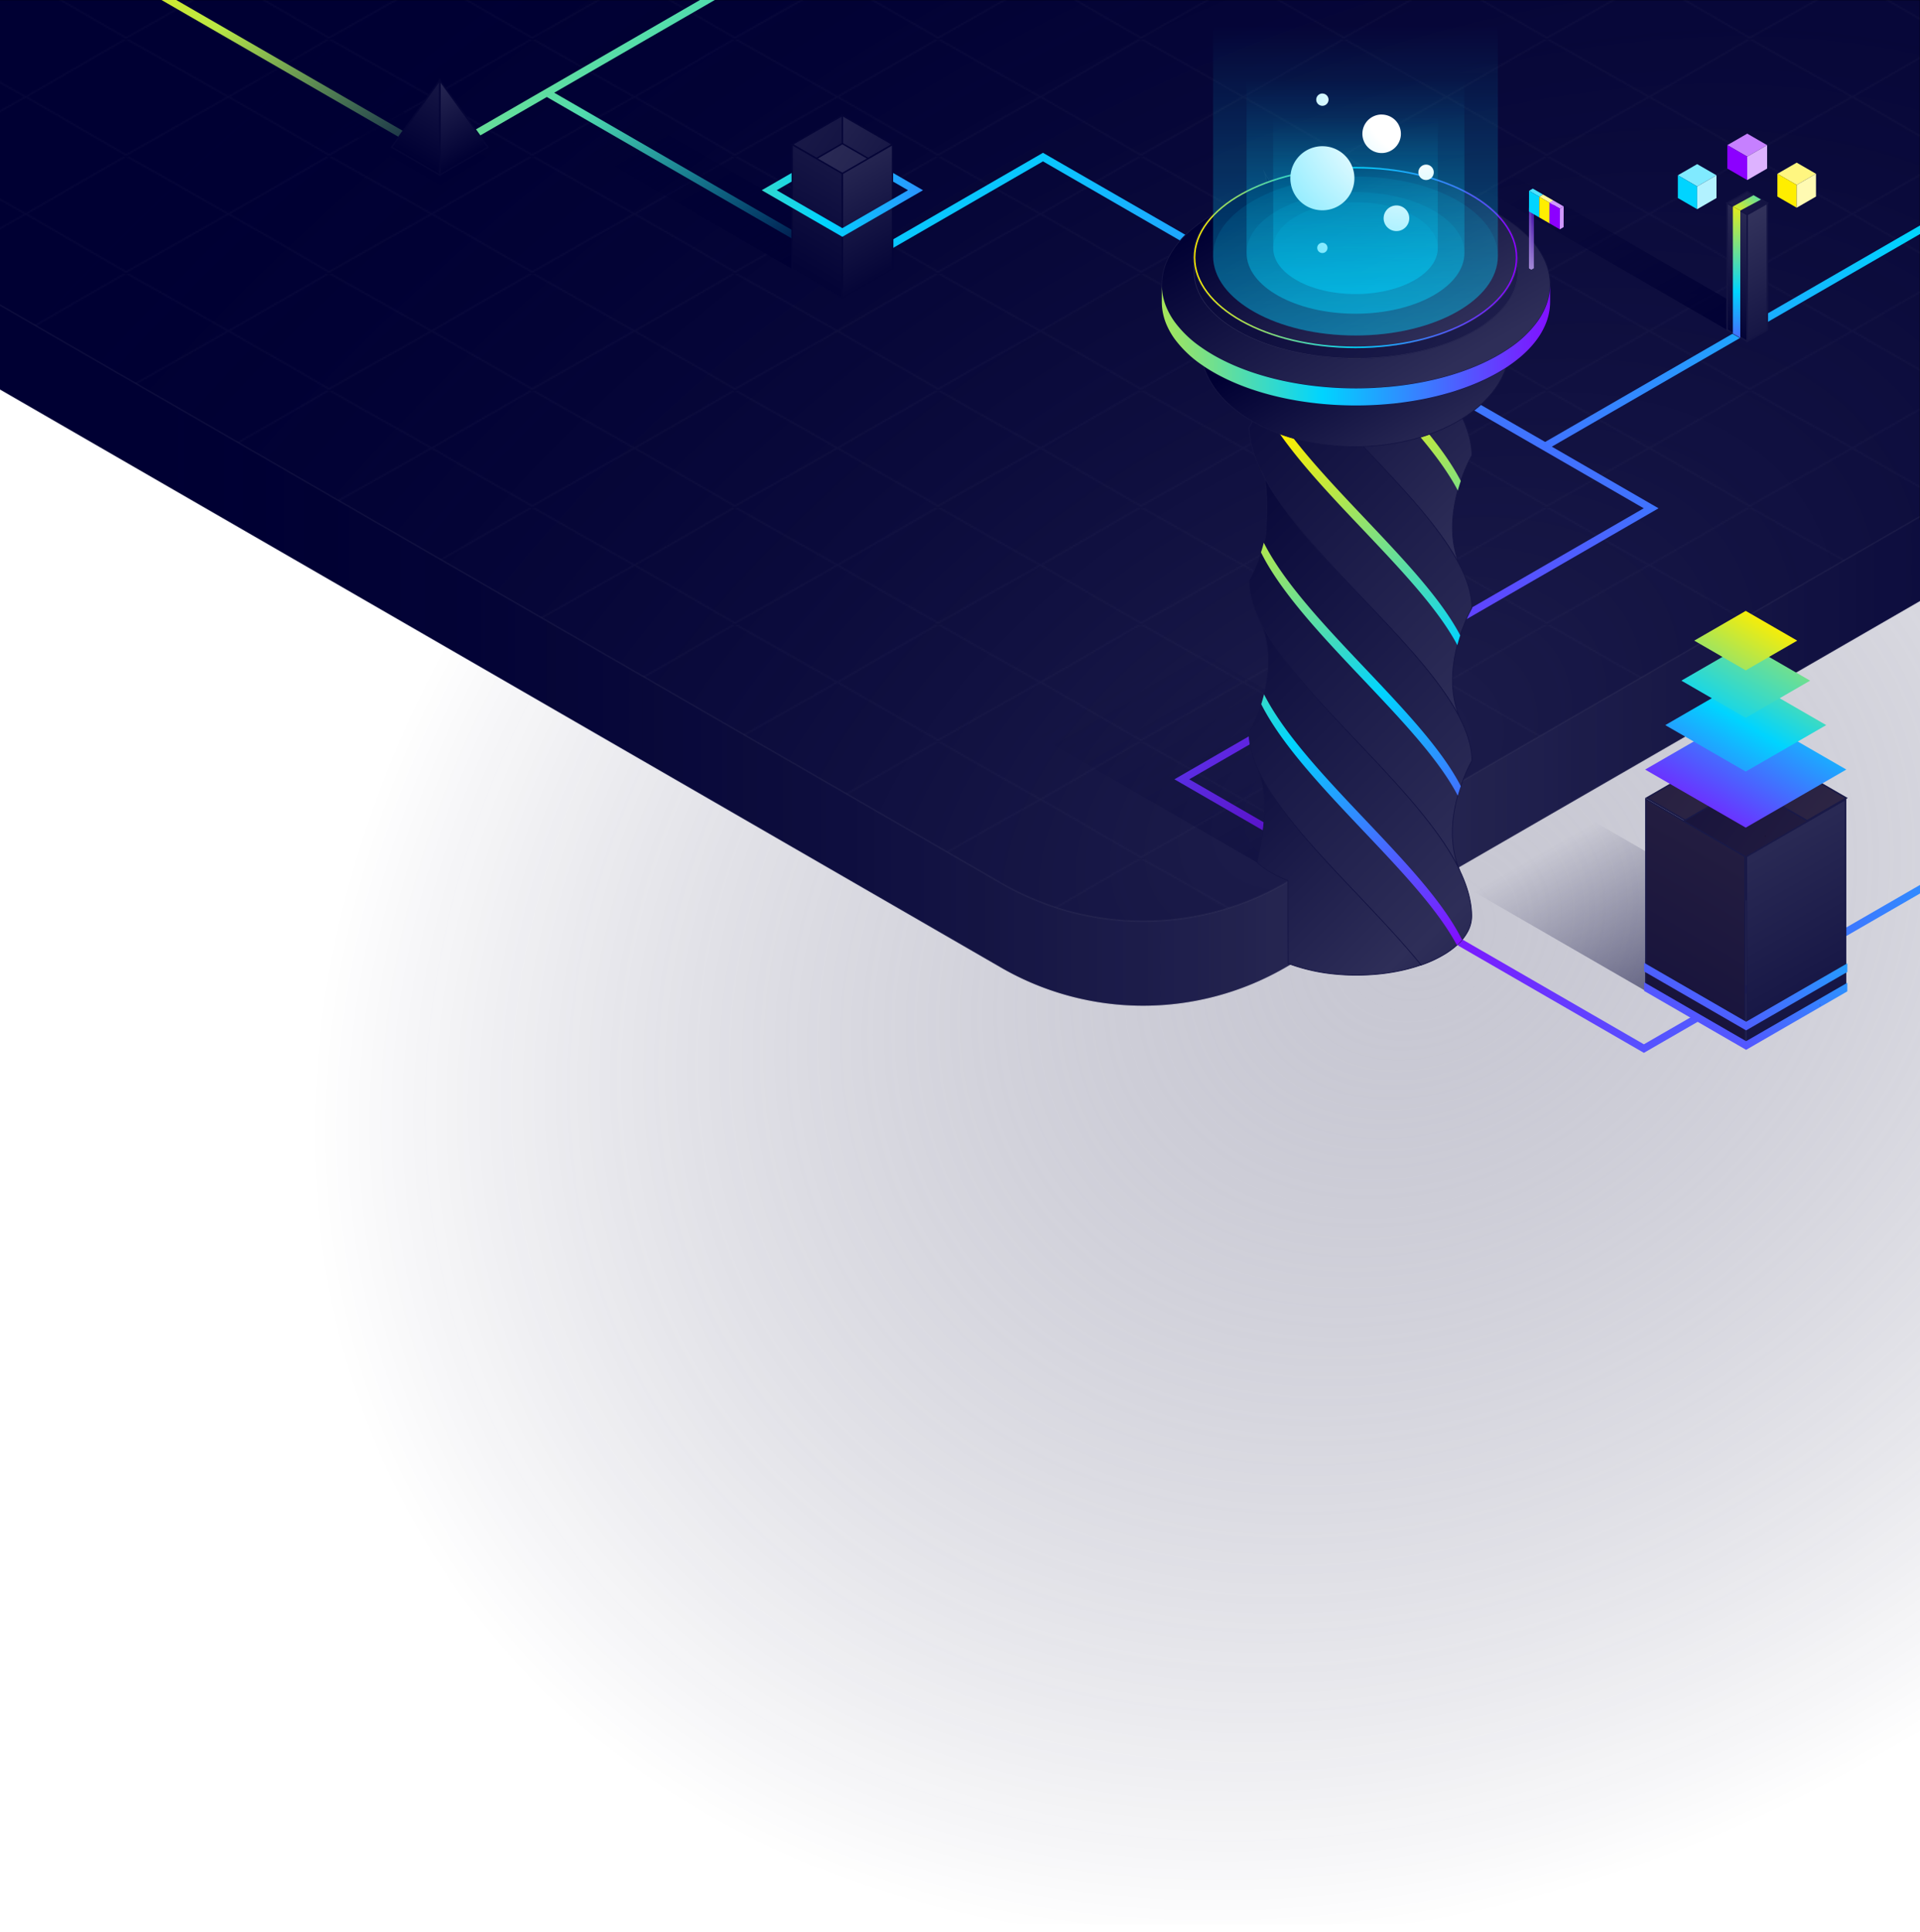 <svg xmlns="http://www.w3.org/2000/svg" xmlns:xlink="http://www.w3.org/1999/xlink" viewBox="0 0 1296 1303.83"><defs><radialGradient id="28c7839e-50c9-4eb0-9aa4-9ec8d2b95c48" cx="961.07" cy="630.67" r="792.56" gradientTransform="translate(2045.57 566.26) rotate(148.81) scale(1 0.8)" gradientUnits="userSpaceOnUse"><stop offset="0" stop-color="#73738f" stop-opacity="0.4"/><stop offset="1" stop-color="#003" stop-opacity="0"/></radialGradient><linearGradient id="43cfe1bc-6abe-4196-b3ee-d053937f7a69" x1="82.95" y1="150.71" x2="1780.46" y2="150.71" gradientUnits="userSpaceOnUse"><stop offset="0" stop-color="#003" stop-opacity="0"/><stop offset="0.49" stop-color="#9494a9" stop-opacity="0.1"/><stop offset="1" stop-color="#003" stop-opacity="0"/></linearGradient><linearGradient id="aed3c61c-cc58-4802-8d09-b160dd6d3761" x1="82.95" y1="150.71" x2="1780.46" y2="150.71" gradientUnits="userSpaceOnUse"><stop offset="0" stop-color="#003" stop-opacity="0"/><stop offset="0.49" stop-color="#9494a9" stop-opacity="0.2"/><stop offset="1" stop-color="#003" stop-opacity="0"/></linearGradient><radialGradient id="d84232f3-3ba2-4663-81d3-d4130fcc1bc6" cx="905.61" cy="531.71" r="1381.09" gradientTransform="translate(-36.12 720.2) rotate(-30.77) scale(1 0.6)" gradientUnits="userSpaceOnUse"><stop offset="0" stop-color="#666685" stop-opacity="0.3"/><stop offset="1" stop-color="#003" stop-opacity="0"/></radialGradient><pattern id="73c652d8-e495-419c-ad01-f88d77095953" data-name="New Pattern 3" width="136.92" height="78.29" patternTransform="translate(18.33 -52.2)" patternUnits="userSpaceOnUse" viewBox="0 0 136.92 78.29"><rect width="136.92" height="78.29" style="fill:none"/><path d="M203.72,78.29l-66.8,38.56,66.8,38.57,68.09-38.57L203.72,78.29m0-1.16.49.29L272.31,116l1.53.87-1.53.87-68.1,38.57-.49.28-.5-.28-66.8-38.57-1.5-.87,1.5-.86,66.8-38.57.5-.29Z" style="fill:#666685"/><path d="M66.8,78.29,0,116.85l66.8,38.57,68.09-38.57L66.8,78.29m0-1.16.5.29L135.38,116l1.54.87-1.54.87L67.29,156.29l-.5.28-.49-.28L-.5,117.72l-1.5-.87L-.5,116,66.3,77.42l.49-.29Z" style="fill:#666685"/><path d="M203.72,0l-66.8,38.57,66.8,38.56,68.09-38.56L203.72,0m0-1.15.49.28,68.1,38.57,1.53.87-1.53.87L204.21,78l-.49.28-.5-.29-66.8-38.57-1.5-.86,1.5-.87L203.22-.86l.5-.29Z" style="fill:#666685"/><path d="M66.8,0,0,38.57,66.8,77.13l68.09-38.56L66.8,0m0-1.15.5.28L135.38,37.7l1.54.87-1.54.87L67.29,78l-.5.28L66.3,78-.5,39.43-2,38.57l1.5-.87L66.3-.86l.49-.29Z" style="fill:#666685"/><path d="M203.72-78.28l-66.8,38.56,66.8,38.57,68.09-38.57L203.72-78.28m0-1.16.49.29,68.1,38.56,1.53.87-1.53.87L204.21-.28l-.49.28-.5-.28-66.8-38.57-1.5-.87,1.5-.86,66.8-38.57.5-.29Z" style="fill:#666685"/><path d="M66.8-78.28,0-39.72,66.8-1.15l68.09-38.57L66.8-78.28m0-1.16.5.29,68.09,38.56,1.54.87-1.54.87L67.29-.28l-.5.28L66.3-.28-.5-38.85-2-39.72l1.5-.86L66.3-79.15l.49-.29Z" style="fill:#666685"/></pattern><radialGradient id="3232f0bc-3919-43a7-8627-031b4e5670ad" cx="955.4" cy="577" r="1050.39" gradientUnits="userSpaceOnUse"><stop offset="0" stop-color="#8c00ff"/><stop offset="0.5" stop-color="#00d4ff"/><stop offset="1" stop-color="#fe0"/></radialGradient><radialGradient id="5eacc93f-6b2a-453e-b7fa-beb2a77decf5" cx="923.99" cy="574.67" r="1103.67" xlink:href="#3232f0bc-3919-43a7-8627-031b4e5670ad"/><linearGradient id="6142aa8b-d267-4fdd-a7ea-f863ea3ab876" x1="427.52" y1="56.09" x2="512.73" y2="203.67" gradientUnits="userSpaceOnUse"><stop offset="0" stop-color="#003" stop-opacity="0"/><stop offset="1" stop-color="#003"/></linearGradient><linearGradient id="0c2070c8-df43-4ea6-9b80-08cbebdcb62c" x1="431.24" y1="0.85" x2="657.07" y2="159.71" gradientUnits="userSpaceOnUse"><stop offset="0" stop-color="#33335c"/><stop offset="1" stop-color="#003"/></linearGradient><linearGradient id="b5b01330-b072-4e36-91df-19489356d28a" x1="507.1" y1="52.08" x2="665.89" y2="163.78" xlink:href="#0c2070c8-df43-4ea6-9b80-08cbebdcb62c"/><linearGradient id="662e8043-8f7f-4c1a-991f-f7d60890568c" x1="511.9" y1="76.59" x2="737.73" y2="235.46" xlink:href="#0c2070c8-df43-4ea6-9b80-08cbebdcb62c"/><linearGradient id="9a7ffca1-6938-4192-bb11-fcc4231be150" x1="526.79" y1="192.28" x2="629.24" y2="14.83" gradientUnits="userSpaceOnUse"><stop offset="0" stop-color="#003"/><stop offset="1" stop-color="#33335c"/></linearGradient><linearGradient id="e8769805-4225-4fac-9800-6d1cd36b2037" x1="550.56" y1="88.65" x2="610.02" y2="191.63" xlink:href="#0c2070c8-df43-4ea6-9b80-08cbebdcb62c"/><linearGradient id="2b9a3b5a-c5a6-4c96-877d-4d8c879f8831" x1="340.17" y1="138.28" x2="772.74" y2="138.28" gradientUnits="userSpaceOnUse"><stop offset="0" stop-color="#fe0"/><stop offset="0.5" stop-color="#00d4ff"/><stop offset="1" stop-color="#8c00ff"/></linearGradient><linearGradient id="e67c3361-9f65-4f0d-a8b0-e6dc47083da2" x1="1046.43" y1="93.53" x2="1140.32" y2="256.14" xlink:href="#6142aa8b-d267-4fdd-a7ea-f863ea3ab876"/><linearGradient id="32f95c3f-c7c7-41a3-9094-9e33fd9a0865" x1="1129.92" y1="102.26" x2="1220.25" y2="165.81" xlink:href="#0c2070c8-df43-4ea6-9b80-08cbebdcb62c"/><linearGradient id="99a59f73-da77-4e51-a1c7-215053e4217d" x1="1150.28" y1="222.37" x2="1202.19" y2="132.45" xlink:href="#9a7ffca1-6938-4192-bb11-fcc4231be150"/><linearGradient id="92c2690f-1b3c-45a4-aad8-f8e20de36644" x1="1167.31" y1="151.1" x2="1232.28" y2="263.63" xlink:href="#0c2070c8-df43-4ea6-9b80-08cbebdcb62c"/><linearGradient id="6b00d82d-816d-46a8-9f71-6365ff317071" x1="1172.2" y1="261.07" x2="1172.2" y2="132.54" xlink:href="#3232f0bc-3919-43a7-8627-031b4e5670ad"/><linearGradient id="2d34a563-21b2-439e-816e-82aff3a6913a" x1="1169.83" y1="146.44" x2="1219.01" y2="96.76" xlink:href="#2b9a3b5a-c5a6-4c96-877d-4d8c879f8831"/><linearGradient id="6bb29296-937e-456c-9670-cdba1239ce21" x1="1047.5" y1="571.06" x2="1106.91" y2="673.97" gradientUnits="userSpaceOnUse"><stop offset="0" stop-color="#003" stop-opacity="0"/><stop offset="1" stop-color="#003" stop-opacity="0.5"/></linearGradient><linearGradient id="69b6afdf-c1bf-4c46-9ab8-8830d9037097" x1="854.18" y1="310.46" x2="1299.18" y2="623.51" gradientUnits="userSpaceOnUse"><stop offset="0" stop-color="#003"/><stop offset="0.82" stop-color="#332a46"/><stop offset="1" stop-color="#33335c"/></linearGradient><linearGradient id="6d06e1e3-a169-410c-94d9-f93810238bf6" x1="993.12" y1="403.93" x2="1310.68" y2="627.33" xlink:href="#69b6afdf-c1bf-4c46-9ab8-8830d9037097"/><linearGradient id="8a215973-ca21-44cb-be86-d535a097edf3" x1="965.76" y1="418.96" x2="1410.76" y2="732.01" xlink:href="#69b6afdf-c1bf-4c46-9ab8-8830d9037097"/><linearGradient id="4166a90a-1c64-4907-a44a-ce90e4b591ef" x1="996.85" y1="878.72" x2="1310.11" y2="336.13" xlink:href="#69b6afdf-c1bf-4c46-9ab8-8830d9037097"/><linearGradient id="9b3c9d7a-20d4-4d5b-9929-a02dfd3ff6e3" x1="1159.03" y1="530.83" x2="1295.72" y2="767.6" xlink:href="#0c2070c8-df43-4ea6-9b80-08cbebdcb62c"/><linearGradient id="2a365082-2789-4d32-9fca-03b4419a6fc0" x1="1107.45" y1="782.24" x2="1356.76" y2="350.41" xlink:href="#3232f0bc-3919-43a7-8627-031b4e5670ad"/><linearGradient id="a7b94dd0-c2d6-4267-9273-76193d7374a0" x1="779.68" y1="448.54" x2="855.74" y2="580.28" gradientUnits="userSpaceOnUse"><stop offset="0" stop-color="#003" stop-opacity="0"/><stop offset="1" stop-color="#003" stop-opacity="0.3"/></linearGradient><linearGradient id="a1a23f47-ad66-45d7-ac94-dee0e75f4945" x1="781.15" y1="212.7" x2="1169.18" y2="600.72" gradientUnits="userSpaceOnUse"><stop offset="0" stop-color="#003"/><stop offset="0.62" stop-color="#2e2e58"/><stop offset="1" stop-color="#003"/></linearGradient><linearGradient id="a1e936db-eb2a-4b24-90db-757ece7ff918" x1="773.63" y1="307.94" x2="1169.45" y2="703.75" xlink:href="#a1a23f47-ad66-45d7-ac94-dee0e75f4945"/><linearGradient id="63c3cbf5-eca5-457c-8412-3a7b0672a7f7" x1="847.5" y1="177.17" x2="1113.05" y2="442.72" xlink:href="#a1a23f47-ad66-45d7-ac94-dee0e75f4945"/><linearGradient id="f350aeb2-deb7-4778-b70e-e2b95f58d9bd" x1="748.59" y1="378.94" x2="1127.13" y2="757.47" xlink:href="#a1a23f47-ad66-45d7-ac94-dee0e75f4945"/><linearGradient id="a1b984e5-efa1-41ce-9d3b-801e45392f94" x1="763.57" y1="489.26" x2="1036.65" y2="762.34" xlink:href="#a1a23f47-ad66-45d7-ac94-dee0e75f4945"/><linearGradient id="3d33f88f-dda1-4dfa-a1ea-5199c1216840" x1="859.55" y1="297.55" x2="1043" y2="615.29" xlink:href="#2b9a3b5a-c5a6-4c96-877d-4d8c879f8831"/><linearGradient id="52cf5cb3-4d87-4fbb-96fa-c145a91605e7" x1="894.7" y1="214.4" x2="957.13" y2="322.54" gradientUnits="userSpaceOnUse"><stop offset="0" stop-color="#003"/><stop offset="1" stop-color="#2e2e58"/></linearGradient><linearGradient id="ab07a84c-4cd3-465e-bda0-70f01e5f3801" x1="871.45" y1="116.24" x2="955.45" y2="261.74" xlink:href="#52cf5cb3-4d87-4fbb-96fa-c145a91605e7"/><linearGradient id="9ec43fa2-e8ef-462d-927e-b4a2ef31bd30" x1="726.2" y1="232.88" x2="1058.4" y2="232.88" xlink:href="#2b9a3b5a-c5a6-4c96-877d-4d8c879f8831"/><linearGradient id="49fdfe27-1c08-41a8-81a9-b5a75e0121e3" x1="815.93" y1="88.38" x2="1073.75" y2="342.03" xlink:href="#52cf5cb3-4d87-4fbb-96fa-c145a91605e7"/><linearGradient id="2b0c8f84-148c-41b2-8dd1-ff6bb912bbb6" x1="1146.66" y1="574.25" x2="1267.69" y2="364.61" xlink:href="#3232f0bc-3919-43a7-8627-031b4e5670ad"/><linearGradient id="c43d5779-b4e5-46fe-9057-54efa310b4bd" x1="1122.63" y1="585.86" x2="1234.34" y2="392.38" xlink:href="#3232f0bc-3919-43a7-8627-031b4e5670ad"/><linearGradient id="1c7d6ac9-ef27-4029-b0c4-133810a6ef6e" x1="1094.05" y1="605.37" x2="1226.58" y2="375.82" xlink:href="#3232f0bc-3919-43a7-8627-031b4e5670ad"/><linearGradient id="161f95c0-7591-4bbc-91c7-7c8b4b205c51" x1="1083.09" y1="597.36" x2="1189.11" y2="413.72" xlink:href="#3232f0bc-3919-43a7-8627-031b4e5670ad"/><linearGradient id="9772a69d-6a8a-44e0-93e3-6d60bfd552f3" x1="188.1" y1="-4.49" x2="271.23" y2="139.49" xlink:href="#6142aa8b-d267-4fdd-a7ea-f863ea3ab876"/><linearGradient id="49ab2a24-7a29-42de-a41c-f2fe14311d32" x1="277.35" y1="46.77" x2="313.14" y2="108.76" xlink:href="#0c2070c8-df43-4ea6-9b80-08cbebdcb62c"/><linearGradient id="8ad0ab8a-62b0-43ef-9836-3f04e00a6bde" x1="-10612.71" y1="0.48" x2="-10550.44" y2="108.33" gradientTransform="matrix(-1, 0, 0, 1, -10269.67, 0)" xlink:href="#0c2070c8-df43-4ea6-9b80-08cbebdcb62c"/><linearGradient id="0ec540b7-c9b5-4796-a25b-ded9b67a5f44" x1="1023.51" y1="3636.67" x2="1059.89" y2="3573.67" gradientTransform="matrix(1, 0, 0, -1, 0, 3779.66)" gradientUnits="userSpaceOnUse"><stop offset="0" stop-color="#3c03a6"/><stop offset="1" stop-color="#fafdff"/></linearGradient><linearGradient id="b646d15c-aa9f-4016-9a1f-15195ece58ed" x1="1000.39" y1="3562.14" x2="1051.64" y2="3650.93" gradientTransform="matrix(1, 0, 0, -1, 0, 3779.66)" gradientUnits="userSpaceOnUse"><stop offset="0" stop-color="#fafdff"/><stop offset="1" stop-color="#3c03a6"/></linearGradient><linearGradient id="3fdb47df-ad9c-467b-8d1d-d967854e7e90" x1="882.12" y1="116.91" x2="950.8" y2="235.85" xlink:href="#52cf5cb3-4d87-4fbb-96fa-c145a91605e7"/><linearGradient id="af3b15d0-7bcf-4344-8582-bcb3324d9ecb" x1="805.8" y1="173.78" x2="1024.12" y2="173.78" xlink:href="#2b9a3b5a-c5a6-4c96-877d-4d8c879f8831"/><linearGradient id="c1b386ae-f741-47f4-977f-153e777a2635" x1="914.96" y1="226.4" x2="914.96" y2="17.28" gradientUnits="userSpaceOnUse"><stop offset="0" stop-color="#00d4ff"/><stop offset="1" stop-color="#00d4ff" stop-opacity="0"/></linearGradient><linearGradient id="ad396012-bfcc-428f-a98c-8883a893bb49" x1="914.96" y1="211.7" x2="914.96" y2="53.98" xlink:href="#c1b386ae-f741-47f4-977f-153e777a2635"/><linearGradient id="a5aad67e-e3ad-4db0-bc8d-908d08ab1045" x1="914.96" y1="198.43" x2="914.96" y2="79.26" xlink:href="#c1b386ae-f741-47f4-977f-153e777a2635"/><radialGradient id="69bd01fa-ff98-4051-a4a3-0d858a965aa4" cx="956.07" cy="69.52" r="203.12" gradientUnits="userSpaceOnUse"><stop offset="0.17" stop-color="#fff"/><stop offset="1" stop-color="#00d4ff"/></radialGradient></defs><title>hero</title><g id="0d7136c1-2752-46ef-9c4a-21952e3ac656" data-name="Layer 1"><rect x="2.85" y="264.53" width="1293.86" height="1034.09" style="fill:url(#28c7839e-50c9-4eb0-9aa4-9ec8d2b95c48)"/><path d="M2652.05-377.3,867.47,653a191.69,191.69,0,0,1-191.71,0L-1108.82-377.3H2652.05Z" style="fill:#003"/><path d="M2652.05-377.3,867.47,653a191.69,191.69,0,0,1-191.71,0L-1108.82-377.3H2652.05Z" style="fill:url(#43cfe1bc-6abe-4196-b3ee-d053937f7a69)"/><path d="M2652.05-377.3,867.47,653a191.69,191.69,0,0,1-191.71,0L-1108.82-377.3H2652.05Z" style="fill:url(#aed3c61c-cc58-4802-8d09-b160dd6d3761)"/><path d="M2652.05-434.3,867.47,596a191.69,191.69,0,0,1-191.71,0L-1108.82-434.3H2652.05Z" style="fill:#003"/><path d="M2652.05-434.3,867.47,596a191.69,191.69,0,0,1-191.71,0L-1108.82-434.3H2652.05Z" style="fill:url(#d84232f3-3ba2-4663-81d3-d4130fcc1bc6)"/><path d="M867.47,596a191.69,191.69,0,0,1-191.71,0L-1010.1-377.3h-98.72L675.76,653a191.69,191.69,0,0,0,191.71,0L2652.05-377.3h-98.73Z" style="fill:none;stroke:#7a7a95;stroke-miterlimit:10;opacity:0.1"/><path id="4a3836d0-bb71-44a4-b960-2bf6ea79c883" data-name="grid" d="M2652.05-434.3,867.47,596a191.69,191.69,0,0,1-191.71,0L-1108.82-434.3H2652.05Z" style="opacity:0.08;fill:url(#73c652d8-e495-419c-ad01-f88d77095953)"/><polyline points="0 0 1296 0 1296 351" style="fill:none;stroke:#000;stroke-miterlimit:10;stroke-width:0.25px"/><polygon id="552d9f71-8f91-4928-82bd-5d768655ecdd" data-name="the path" points="1109.63 710.5 984.03 637.99 986.53 633.66 1109.63 704.73 1312.63 587.58 1317.63 584.69 2871.43 -311.96 2873.93 -307.63 1109.63 710.5" style="fill:url(#3232f0bc-3919-43a7-8627-031b4e5670ad)"/><polygon id="6e5994c8-feca-47a1-903a-41f6d7ee4bce" data-name="grid line" points="1684.83 -66.56 1679.83 -69.44 1042.98 298.24 714.04 108.91 704.01 103.12 699.01 106.01 574.18 178.08 374.11 62.57 716.97 -135.38 711.97 -138.26 369.11 59.69 364.11 62.57 295.74 102.05 13.9 -60.66 11.4 -56.34 295.74 107.82 369.11 65.46 574.18 183.86 704.01 108.9 1109.52 343.01 796.78 523.57 792.74 525.9 796.78 528.24 872.23 571.79 871.01 565.32 802.74 525.9 1114.52 345.9 1119.52 343.01 1114.52 340.13 1047.48 301.42 1684.83 -66.56" style="fill:url(#5eacc93f-6b2a-453e-b7fa-beb2a77decf5)"/><polygon id="b2fc4d10-fc01-4698-b8cf-f69336294d29" data-name="grid line" points="1684.83 -66.56 1679.83 -69.44 1042.98 298.24 714.04 108.91 704.01 103.12 699.01 106.01 574.18 178.08 374.11 62.57 716.97 -135.38 711.97 -138.26 369.11 59.69 364.11 62.57 295.74 102.05 13.9 -60.66 11.4 -56.34 295.74 107.82 369.11 65.46 574.18 183.86 704.01 108.9 1109.52 343.01 796.78 523.57 792.74 525.9 796.78 528.24 872.23 571.79 871.01 565.32 802.74 525.9 1114.52 345.9 1119.52 343.01 1114.52 340.13 1047.48 301.42 1684.83 -66.56" style="fill:url(#5eacc93f-6b2a-453e-b7fa-beb2a77decf5)"/><g id="04930bb0-1620-4bde-9ac8-deaa81366fdd" data-name="tower shadow"><polygon points="534.65 181.47 367.39 84.91 404.05 63.74 561.06 154.39 534.65 181.47" style="fill:url(#6142aa8b-d267-4fdd-a7ea-f863ea3ab876)"/></g><g id="456245d2-b5bf-4f4d-a304-fd03e2358ca4" data-name="&lt;Group&gt;"><polygon points="602.54 97.47 580.89 109.97 568.59 117.08 556.3 109.97 534.65 97.47 568.59 77.88 602.54 97.47" style="stroke:#050537;stroke-miterlimit:10;fill:url(#0c2070c8-df43-4ea6-9b80-08cbebdcb62c)"/><polygon points="602.54 97.47 580.89 109.97 568.59 117.08 568.59 77.88 602.54 97.47" style="stroke:#050537;stroke-miterlimit:10;fill:url(#b5b01330-b072-4e36-91df-19489356d28a)"/><polygon points="602.54 116.47 580.89 128.97 568.59 136.07 556.3 128.97 534.65 116.47 568.59 96.88 602.54 116.47" style="stroke:#050537;stroke-miterlimit:10;fill:url(#662e8043-8f7f-4c1a-991f-f7d60890568c)"/><polygon points="568.59 117.08 568.59 201.07 534.65 181.47 534.65 97.47 568.59 117.08" style="stroke:#050537;stroke-miterlimit:10;fill:url(#9a7ffca1-6938-4192-bb11-fcc4231be150)"/><polygon points="602.54 97.47 602.54 181.47 568.59 201.07 568.59 117.08 602.54 97.47" style="stroke:#050537;stroke-miterlimit:10;fill:url(#e8769805-4225-4fac-9800-6d1cd36b2037)"/><polygon points="568.59 159.8 514.17 128.38 534.31 116.75 534.31 122.58 524.27 128.38 568.59 153.97 612.92 128.38 602.88 122.58 602.88 116.75 623.02 128.38 568.59 159.8" style="fill:url(#2b9a3b5a-c5a6-4c96-877d-4d8c879f8831)"/></g><g id="443735e1-c155-452d-941a-47d48e0b6586" data-name="tower shadow"><polygon points="1165.79 222.64 1003.02 128.67 1021 118.28 1176.14 207.85 1165.79 222.64" style="fill:url(#e67c3361-9f65-4f0d-a8b0-e6dc47083da2)"/></g><g id="7c46caf0-8e76-4bca-ae48-4bb050dbb9b5" data-name="&lt;Group&gt;"><polygon points="1192.95 137.05 1184.29 141.95 1179.37 144.73 1174.45 141.95 1165.79 137.05 1179.37 129.36 1192.95 137.05" style="stroke:#141443;stroke-miterlimit:10;fill:url(#32f95c3f-c7c7-41a3-9094-9e33fd9a0865)"/><polygon points="1179.37 144.85 1179.37 230.33 1165.79 222.64 1165.79 137.17 1179.37 144.85" style="stroke:#141443;stroke-miterlimit:10;fill:url(#99a59f73-da77-4e51-a1c7-215053e4217d)"/><polygon points="1192.95 137.17 1192.95 222.64 1179.37 230.33 1179.37 144.85 1192.95 137.17" style="stroke:#141443;stroke-miterlimit:10;fill:url(#92c2690f-1b3c-45a4-aad8-f8e20de36644)"/><polygon points="1169.69 225.08 1169.69 139.38 1174.7 142.08 1174.7 227.97 1169.69 225.08" style="fill:url(#6b00d82d-816d-46a8-9f71-6365ff317071)"/><polygon points="1183.65 131.74 1169.69 139.38 1174.7 142.08 1188.66 134.63 1183.65 131.74" style="fill:url(#2d34a563-21b2-439e-816e-82aff3a6913a)"/><polygon points="1225.8 117.28 1217.49 122.08 1212.77 124.81 1208.04 122.08 1199.73 117.28 1212.77 109.76 1225.8 117.28" style="fill:#fff680"/><polygon points="1212.77 124.81 1212.77 140.17 1199.73 132.64 1199.73 117.28 1212.77 124.81" style="fill:#fe0"/><polygon points="1225.8 117.28 1225.8 132.64 1212.77 140.17 1212.77 124.81 1225.8 117.28" style="fill:#fffab2"/><polygon points="1158.62 118.28 1150.31 123.08 1145.59 125.81 1140.86 123.08 1132.55 118.28 1145.59 110.76 1158.62 118.28" style="fill:#80eaff"/><polygon points="1145.59 125.81 1145.59 141.17 1132.55 133.64 1132.55 118.28 1145.59 125.81" style="fill:#00d4ff"/><polygon points="1158.62 118.28 1158.62 133.64 1145.59 141.17 1145.59 125.81 1158.62 118.28" style="fill:#b2f2ff"/><polygon points="1192.8 97.94 1184.24 102.89 1179.38 105.69 1174.51 102.89 1165.95 97.94 1179.38 90.19 1192.8 97.94" style="fill:#c680ff"/><polygon points="1179.38 105.69 1179.38 121.52 1165.95 113.76 1165.95 97.94 1179.38 105.69" style="fill:#8c00ff"/><polygon points="1192.8 97.94 1192.8 113.76 1179.38 121.52 1179.38 105.69 1192.8 97.94" style="fill:#ddb2ff"/></g><g id="88710403-bb28-46f0-a760-257d44bc32cb" data-name="tower shadow"><polygon points="1110.47 668.53 947.7 574.55 1029.28 527.45 1171.55 609.59 1110.47 668.53" style="fill:url(#6bb29296-937e-456c-9670-cdba1239ce21)"/></g><polygon points="1111.47 538.53 1178.36 499.9 1245.26 538.53 1178.36 577.15 1111.47 538.53" style="fill:url(#69b6afdf-c1bf-4c46-9ab8-8830d9037097)"/><path d="M1178.36,500.48l65.9,38-41.8,24.13-24.1,13.91-24.09-13.91-41.8-24.13,65.89-38m0-1.15-67.89,39.2,43.3,25,24.59,14.2,24.6-14.2,43.3-25-67.9-39.2Z" style="fill:#191947"/><polygon points="1246.26 538.53 1202.96 563.53 1178.36 577.73 1178.36 499.33 1246.26 538.53" style="stroke:#191947;stroke-miterlimit:10;fill:url(#6d06e1e3-a169-410c-94d9-f93810238bf6)"/><polygon points="1111.47 568.53 1178.36 529.9 1245.26 568.53 1178.36 607.15 1111.47 568.53" style="fill:url(#8a215973-ca21-44cb-be86-d535a097edf3)"/><path d="M1178.36,530.48l65.9,38-41.8,24.13-24.1,13.91-24.09-13.91-41.8-24.13,65.89-38m0-1.15-67.89,39.2,43.3,25,24.59,14.2,24.6-14.2,43.3-25-67.9-39.2Z" style="fill:#191947"/><polygon points="1110.97 668.24 1110.97 539.39 1177.86 578.02 1177.86 706.86 1110.97 668.24" style="fill:url(#4166a90a-1c64-4907-a44a-ce90e4b591ef)"/><path d="M1111.47,540.26l65.89,38V706l-65.89-38V540.26m-1-1.73v130l67.89,39.2v-130l-67.89-39.2Z" style="fill:#191947"/><polygon points="1178.86 578.02 1245.76 539.39 1245.76 668.24 1178.86 706.86 1178.86 578.02" style="fill:url(#9b3c9d7a-20d4-4d5b-9929-a02dfd3ff6e3)"/><path d="M1245.26,540.26V668l-65.9,38V578.3l65.9-38m1-1.73-67.9,39.2v130l67.9-39.2v-130Z" style="fill:#191947"/><path d="M1246.94,655.91l-68.31,39.42-68.83-39.74v-5.84l68.83,39.75,68.31-39.42Zm0,7.3-68.31,39.41-68.83-39.74v5.83l68.83,39.75L1246.94,669Z" style="fill:url(#2a365082-2789-4d32-9fca-03b4419a6fc0)"/><g id="64ba89c5-3e47-40dc-adff-11d9f51d9796" data-name="tower shadow"><polygon points="848.59 582.1 685.82 488.12 789.75 428.12 932.02 510.26 848.59 582.1" style="fill:url(#a7b94dd0-c2d6-4267-9273-76193d7374a0)"/></g><path d="M851.17,317.67c-.45-.95-.89-1.89-1.3-2.83" style="fill:none;stroke:#000;stroke-miterlimit:10;stroke-width:0.25px"/><path d="M986.71,384.2c-.29-.58-.56-1.16-.83-1.74C960.27,331,877.47,269.26,851.19,214.71c5.9,13.73,5.8,28.29,3.55,40.82-.44,2.47-1,4.85-1.55,7.14a115.2,115.2,0,0,1-3.8,12.12c-.67,1.82-1.35,3.5-2,5a89.71,89.71,0,0,1-4.25,8.83h0c.3,8.47,2.71,17.23,6.73,26.19.47.94.9,1.88,1.3,2.83a.05.05,0,0,0,0,0C878.07,373.5,959.68,432.8,985.88,485.46c-5.68-12.49-6.28-25.73-4.72-37.56.35-2.66.81-5.23,1.34-7.72h0a111,111,0,0,1,3.67-13.1c.68-2,1.38-3.82,2.06-5.51a95,95,0,0,1,5.25-11.23C993.48,402,991,393.27,986.71,384.2Z" style="stroke:#141443;stroke-miterlimit:10;stroke-width:0.5px;fill:url(#a1a23f47-ad66-45d7-ac94-dee0e75f4945)"/><path d="M986.71,487.2c-.29-.58-.56-1.16-.83-1.74C960.27,434,877.47,372.26,851.19,317.71c4,2.6,4.46,21.15,3.41,41.57a34.52,34.52,0,0,1-1.58,7.06h0a115,115,0,0,1-3.83,12c-.68,1.8-1.35,3.45-2,4.93a88.41,88.41,0,0,1-4.1,8.45c0,8.32,2.46,17.06,6.77,26.13q.25.51.48,1c.06.11.11.22.16.33,25.38,51.62,108.7,113.65,134.9,168.39-5.21-12-5.82-24.57-4.4-35.93.33-2.68.77-5.29,1.3-7.8A110.89,110.89,0,0,1,986,530.62c.68-2,1.38-3.86,2.06-5.56a98.09,98.09,0,0,1,5.47-11.73C993.48,505,991,496.27,986.71,487.2Z" style="stroke:#141443;stroke-miterlimit:10;stroke-width:0.5px;fill:url(#a1e936db-eb2a-4b24-90db-757ece7ff918)"/><path d="M853.52,116.29c3.64,12.28,3.08,24.86,1,35.77h0c-.47,2.42-1,4.75-1.62,7A115.65,115.65,0,0,1,849,170.92c-.68,1.78-1.36,3.41-2,4.87a86.74,86.74,0,0,1-3.93,8.05c0,9.92,3,20.24,8.07,30.83a.08.08,0,0,1,0,0C877.47,269.26,960.27,331,985.88,382.46c-5.68-12.49-6.28-25.73-4.72-37.56.35-2.66.81-5.23,1.34-7.72h0a111,111,0,0,1,3.67-13.1c.68-2,1.38-3.82,2.06-5.51a95,95,0,0,1,5.25-11.23C993.48,252.82,887.57,180,853.52,116.29Z" style="stroke:#141443;stroke-miterlimit:10;stroke-width:0.5px;fill:url(#63c3cbf5-eca5-457c-8412-3a7b0672a7f7)"/><path d="M986.62,590.2l0-.06c-.42-.85-.82-1.7-1.18-2.56-26.2-54.74-109.52-116.77-134.9-168.39,6.33,13.64,6.55,28.21,4.48,40.87h0c-.41,2.49-.91,4.92-1.47,7.24h0a114,114,0,0,1-3.72,12.39c-.68,1.86-1.36,3.58-2,5.15a93.22,93.22,0,0,1-4.69,9.85c0,8.13,2.36,16.67,6.49,25.53,18.65,40,73.36,86.55,109.69,131.06a81.25,81.25,0,0,0,16.51-7.76,54.22,54.22,0,0,0,4.47-3.11,41.34,41.34,0,0,0,7.17-6.87,29.64,29.64,0,0,0,2.63-3.79h0a22.53,22.53,0,0,0,3.31-11.56C993.37,609.17,990.91,599.8,986.62,590.2Z" style="stroke:#141443;stroke-miterlimit:10;stroke-width:0.5px;fill:url(#f350aeb2-deb7-4778-b70e-e2b95f58d9bd)"/><path d="M849.59,520.24c3.94,10.62,4.52,22.41,3.76,32.75-.2,2.86-.51,5.63-.88,8.29-.75,5.46-1.75,10.43-2.61,14.58h0c-.49,2.36-.94,4.46-1.27,6.23a52.53,52.53,0,0,0,7.29,5.43,78,78,0,0,0,13.45,6.65l0,13.48h0l0,10,.11,32.55a123.8,123.8,0,0,0,34.14,7.41c3.21.27,6.49.43,9.82.48l2.36,0a150.28,150.28,0,0,0,15.8-.83c2.81-.3,5.57-.68,8.26-1.14a118,118,0,0,0,19.38-4.89C923,606.79,868.24,560.26,849.59,520.24Z" style="stroke:#141443;stroke-miterlimit:10;stroke-width:0.5px;fill:url(#a1b984e5-efa1-41ce-9d3b-801e45392f94)"/><path d="M854.3,277.78c-1.26-2.22-2.46-4.5-3.57-6.77.68-2,1.34-4.2,2-6.48l.86,1.66c13.89,26.93,41.33,55.87,67.86,83.86,26.34,27.8,51.25,54.08,64.2,78.71-.68,2.07-1.33,4.27-1.94,6.58l-.16-.29c-13-24.24-37.53-50.17-63.56-77.62C894.86,331,868.91,303.58,854.3,277.78Zm-.75,89.41-.5-1,0,.11h0c-.58,2.27-1.22,4.42-1.89,6.46,1,2,2.06,4,3.17,6,14.61,25.8,40.56,53.17,65.65,79.65,26,27.45,50.61,53.38,63.56,77.62l.48.9c.62-2.23,1.28-4.34,2-6.33l0-.12c-12.85-24.85-38-51.38-64.59-79.45S867.44,394.12,853.55,367.19Zm-2.79-201.12c1.1,2.25,2.29,4.51,3.54,6.71,14.61,25.8,40.56,53.17,65.65,79.65,26,27.45,50.61,53.38,63.56,77.62l.51,1c.63-2.28,1.31-4.44,2-6.47-12.84-24.86-38-51.4-64.61-79.49s-54-56.93-67.86-83.86l-.83-1.62C852.1,161.86,851.44,164,850.76,166.07ZM987.06,634l-.6-.61c-12.7-25.1-38.13-51.93-65.05-80.33-26.53-28-54-56.93-67.86-83.86l-.34-.65c-.58,2.33-1.22,4.55-1.88,6.65.94,1.88,1.93,3.75,3,5.59,14.61,25.8,40.56,53.17,65.65,79.65,25.95,27.36,50.45,53.21,63.43,77.38A37.55,37.55,0,0,0,987.06,634Z" style="fill:url(#3d33f88f-dda1-4dfa-a1ea-5199c1216840)"/><g style="opacity:0.2"><path d="M1228.46,678.42a4.91,4.91,0,0,0,.15-.51" style="fill:none;stroke:#000;stroke-miterlimit:10;stroke-width:0.25px"/><path d="M1191.44,564.6l.06-.22.09-.41" style="fill:none;stroke:#000;stroke-miterlimit:10;stroke-width:0.25px"/><path d="M1228.46,678.42a4.91,4.91,0,0,0,.15-.51" style="fill:none;stroke:#000;stroke-miterlimit:10;stroke-width:0.25px"/><path d="M1191.44,564.6l.06-.22.09-.41" style="fill:none;stroke:#000;stroke-miterlimit:10;stroke-width:0.25px"/><path d="M1191.44,564.6l.06-.22.09-.41" style="fill:none;stroke:#000;stroke-miterlimit:10;stroke-width:0.25px"/><path d="M1228.61,677.91a4.91,4.91,0,0,1-.15.51" style="fill:none;stroke:#000;stroke-miterlimit:10;stroke-width:0.25px"/><path d="M1228.46,678.42a4.91,4.91,0,0,0,.15-.51" style="fill:none;stroke:#000;stroke-miterlimit:10;stroke-width:0.25px"/><path d="M1191.44,564.6l.06-.22.09-.41" style="fill:none;stroke:#000;stroke-miterlimit:10;stroke-width:0.25px"/><path d="M1228.46,678.42a4.91,4.91,0,0,0,.15-.51" style="fill:none;stroke:#000;stroke-miterlimit:10;stroke-width:0.25px"/><path d="M1008.63,204.16c-19.16,16.82-53.81,28.05-93.37,28.05-40,0-75-11.49-94-28.64a70.74,70.74,0,0,1,11-11.44c9-7.5,20.27-13.73,33.22-18.24a155.26,155.26,0,0,1,98.39,0c13,4.51,24.28,10.74,33.23,18.24A71.44,71.44,0,0,1,1008.63,204.16Z" style="fill:none;stroke:#000;stroke-miterlimit:10;stroke-width:0.25px"/><path d="M1008.63,204.16c-19.16,16.82-53.81,28.05-93.37,28.05-40,0-75-11.49-94-28.64a70.74,70.74,0,0,1,11-11.44c9-7.5,20.27-13.73,33.22-18.24a155.26,155.26,0,0,1,98.39,0c13,4.51,24.28,10.74,33.23,18.24A71.44,71.44,0,0,1,1008.63,204.16Z" style="fill:none;stroke:#000;stroke-miterlimit:10;stroke-width:0.25px"/></g><path d="M1016.65,248c-10.12,30.53-51.92,53.42-101.95,53.42-50.55,0-92.7-23.36-102.26-54.37,24,16.19,61.14,26.58,102.82,26.58,38.58,0,73.28-8.9,97.26-23.07h0l.23-.13h0Q1014.76,249.23,1016.65,248Z" style="stroke:#141443;stroke-miterlimit:10;stroke-width:0.5px;fill:url(#52cf5cb3-4d87-4fbb-96fa-c145a91605e7)"/><path d="M1046.33,192.13c0,8.78-3,17.21-8.59,25A75.47,75.47,0,0,1,1019,234.91c-24,16.55-61.52,27.2-103.72,27.2-42.87,0-80.93-11-104.85-28a74.59,74.59,0,0,1-17.63-17,50.14,50.14,0,0,1-4.88-8.4,39,39,0,0,1-.37-32.33h0a57.62,57.62,0,0,1,14.08-19.13h0A101.12,101.12,0,0,1,823.72,142h0c-1.1.9-2.16,1.82-3.17,2.76h0a47.85,47.85,0,0,0-11.73,15.94h0A33,33,0,0,0,806,173.89v9.6a32,32,0,0,0,1.2,8.64,35.55,35.55,0,0,0,1.89,5.16,40.88,40.88,0,0,0,4.07,7,51.5,51.5,0,0,0,4.13,5c17.84,19.25,55,32.48,97.93,32.48,42.39,0,79.13-12.89,97.24-31.74a52.28,52.28,0,0,0,4.83-5.78,41.48,41.48,0,0,0,4.06-7,35.55,35.55,0,0,0,1.89-5.16,32,32,0,0,0,1.2-8.64v-9.6a33,33,0,0,0-2.78-13.14h0A47.85,47.85,0,0,0,1010,144.8h0q-1.52-1.41-3.18-2.76h0a101.36,101.36,0,0,1,22.08,15.18h0A57.48,57.48,0,0,1,1043,176.35h0A39.52,39.52,0,0,1,1046.33,192.13Z" style="stroke:#141443;stroke-miterlimit:10;stroke-width:0.5px;fill:url(#ab07a84c-4cd3-465e-bda0-70f01e5f3801)"/><path d="M1046.33,192.13v11.52a39.69,39.69,0,0,1-3.71,16.56,49.46,49.46,0,0,1-4.88,8.4c-5.07,7.09-12.23,13.62-21.09,19.39q-1.89,1.23-3.89,2.41l.09-.11-.32.25h0c-24,14.17-58.68,23.07-97.26,23.07-41.68,0-78.82-10.39-102.82-26.58a76.44,76.44,0,0,1-19.66-18.44,50.14,50.14,0,0,1-4.88-8.4,39.68,39.68,0,0,1-3.7-16.56V192.13a39.68,39.68,0,0,0,3.7,16.56,50.14,50.14,0,0,0,4.88,8.4,74.59,74.59,0,0,0,17.63,17c23.92,17,62,28,104.85,28,42.2,0,79.75-10.65,103.72-27.2a75.47,75.47,0,0,0,18.76-17.82C1043.29,209.34,1046.33,200.91,1046.33,192.13Z" style="fill:url(#9ec43fa2-e8ef-462d-927e-b4a2ef31bd30)"/><path d="M1019,192.13c-.53.86-1.1,1.72-1.7,2.56a56.26,56.26,0,0,1-8.7,9.47c-19.16,16.82-53.81,28.05-93.37,28.05-40,0-75-11.49-94-28.64a55.51,55.51,0,0,1-8-8.88c-.61-.84-1.18-1.7-1.71-2.56a41.31,41.31,0,0,1-2.36-4.44,33,33,0,0,1-3.09-13.8v9.6a32,32,0,0,0,1.2,8.64,35.55,35.55,0,0,0,1.89,5.16,40.88,40.88,0,0,0,4.07,7,51.5,51.5,0,0,0,4.13,5c17.84,19.25,55,32.48,97.93,32.48,42.39,0,79.13-12.89,97.24-31.74a52.28,52.28,0,0,0,4.83-5.78,41.48,41.48,0,0,0,4.06-7,35.55,35.55,0,0,0,1.89-5.16,32,32,0,0,0,1.2-8.64v-9.6A34.5,34.5,0,0,1,1019,192.13Z" style="stroke:#33335c;stroke-miterlimit:10;stroke-width:0.25px;fill:url(#49fdfe27-1c08-41a8-81a9-b5a75e0121e3)"/><polygon points="1110.47 519.33 1178.36 558.52 1246.26 519.32 1178.36 480.12 1110.47 519.33" style="fill:url(#2b0c8f84-148c-41b2-8dd1-ff6bb912bbb6)"/><polygon points="1124.05 489.33 1178.36 520.68 1232.68 489.32 1178.36 457.96 1124.05 489.33" style="fill:url(#c43d5779-b4e5-46fe-9057-54efa310b4bd)"/><polygon points="1134.91 459.32 1178.36 484.41 1221.82 459.32 1178.36 434.23 1134.91 459.32" style="fill:url(#1c7d6ac9-ef27-4029-b0c4-133810a6ef6e)"/><polygon points="1143.61 432.32 1178.37 452.39 1213.13 432.32 1178.37 412.25 1143.61 432.32" style="fill:url(#161f95c0-7591-4bbc-91c7-7c8b4b205c51)"/><polygon points="296.83 87.84 294.89 88.96 162.26 10.42 130.57 28.72 264.9 106.28 296.83 124.71 328.76 106.28 296.83 87.84" style="fill:url(#9772a69d-6a8a-44e0-93e3-6d60bfd552f3)"/><polygon points="296.83 54.19 296.83 118.11 329.39 99.31 296.83 54.19" style="stroke:#050537;stroke-miterlimit:10;fill:url(#49ab2a24-7a29-42de-a41c-f2fe14311d32)"/><polygon points="296.83 54.19 296.83 118.11 264.27 99.31 296.83 54.19" style="stroke:#050537;stroke-miterlimit:10;fill:url(#8ad0ab8a-62b0-43ef-9836-3f04e00a6bde)"/><g id="b2a7ef64-6a0a-4a90-a9d3-e48ce3e6194f" data-name="700ae341-8bdd-4edd-986e-4d6ca5c4bc30"><polygon points="1033.72 139.36 1034.55 139.84 1035.36 140.32 1035.36 141.28 1035.36 181.01 1034.55 181.5 1033.72 181.98 1032.89 181.5 1032.07 181.01 1032.07 141.28 1032.07 140.32 1032.89 139.84 1033.72 139.36" style="fill:url(#0ec540b7-c9b5-4796-a25b-ded9b67a5f44)"/><path d="M1033.75,139.38l-.83.47-.82.48V181l.82.49.83.47Z" style="fill:url(#b646d15c-aa9f-4016-9a1f-15195ece58ed)"/><polygon points="1033.72 139.36 1035.36 140.29 1033.72 141.23 1032.07 140.29 1033.72 139.36" style="fill:#f9e3e9"/><polygon points="1032.1 128.77 1034.64 127.28 1041.59 131.29 1039.03 132.77 1032.1 128.77" style="fill:#4ae1ff"/><polygon points="1032.1 128.77 1039.03 132.77 1039 146.73 1032.06 142.72 1032.1 128.77" style="fill:#00d4ff"/><polygon points="1039.03 132.77 1041.59 131.29 1048.53 135.29 1045.97 136.79 1039.03 132.77" style="fill:#fff899"/><polygon points="1045.97 136.79 1048.53 135.29 1048.49 149.26 1045.93 150.75 1045.97 136.79" style="fill:#fae8ed"/><polygon points="1039.03 132.77 1045.97 136.79 1045.93 150.75 1039 146.73 1039.03 132.77" style="fill:#fe0"/><polygon points="1045.97 136.79 1048.53 135.29 1055.48 139.31 1052.91 140.79 1045.97 136.79" style="fill:#d199ff"/><polygon points="1052.91 140.79 1055.48 139.31 1055.43 153.27 1052.87 154.75 1052.91 140.79" style="fill:#d199ff"/><polygon points="1045.97 136.79 1052.91 140.79 1052.87 154.75 1045.93 150.75 1045.97 136.79" style="fill:#8c00ff"/></g><ellipse cx="914.96" cy="173.78" rx="109.49" ry="61.08" style="stroke:#33335c;stroke-miterlimit:10;stroke-width:0.25px;fill:url(#3fdb47df-ad9c-467b-8d1d-d967854e7e90)"/><path d="M915,234.9c-60.19,0-109.16-27.42-109.16-61.12s49-61.11,109.16-61.11,109.16,27.41,109.16,61.11S975.15,234.9,915,234.9Zm0-121.24c-59.64,0-108.17,27-108.17,60.12S855.32,233.91,915,233.91s108.17-27,108.17-60.13S974.61,113.66,915,113.66Z" style="fill:url(#af3b15d0-7bcf-4344-8582-bcb3324d9ecb)"/><path d="M1011.07,172.78c0,29.61-43,53.62-96.11,53.62s-96.11-24-96.11-53.62V17.28h192.22Z" style="fill-opacity:0.4;fill:url(#c1b386ae-f741-47f4-977f-153e777a2635)"/><ellipse cx="914.96" cy="172.78" rx="96.11" ry="53.62" style="fill:#00d4ff;opacity:0.1"/><path d="M988.49,170.69c0,22.65-32.92,41-73.53,41s-73.52-18.36-73.52-41V54h147Z" style="fill-opacity:0.4;fill:url(#ad396012-bfcc-428f-a98c-8883a893bb49)"/><ellipse cx="914.96" cy="170.69" rx="73.52" ry="41.02" style="fill:#00d4ff;opacity:0.1"/><path d="M970.51,167.43c0,17.12-24.87,31-55.55,31s-55.55-13.88-55.55-31V79.26h111.1Z" style="fill-opacity:0.4;fill:url(#a5aad67e-e3ad-4db0-bc8d-908d08ab1045)"/><ellipse cx="914.96" cy="167.43" rx="55.55" ry="30.99" style="fill:#00d4ff;opacity:0.1"/><path d="M914.22,120.28a21.62,21.62,0,1,1-21.61-21.61A21.62,21.62,0,0,1,914.22,120.28Zm18.39-43a13,13,0,1,0,13,13A13,13,0,0,0,932.61,77.31Zm-40-14.18a4.15,4.15,0,1,0,4.15,4.15A4.15,4.15,0,0,0,892.61,63.13Zm70,48a5.19,5.19,0,1,0,5.18,5.19A5.19,5.19,0,0,0,962.61,111.09Zm-20,27.55a8.65,8.65,0,1,0,8.64,8.64A8.64,8.64,0,0,0,942.61,138.64Zm-50,25.18a3.46,3.46,0,1,0,3.45,3.46A3.46,3.46,0,0,0,892.61,163.82Z" style="fill:url(#69bd01fa-ff98-4051-a4a3-0d858a965aa4)"/></g></svg>